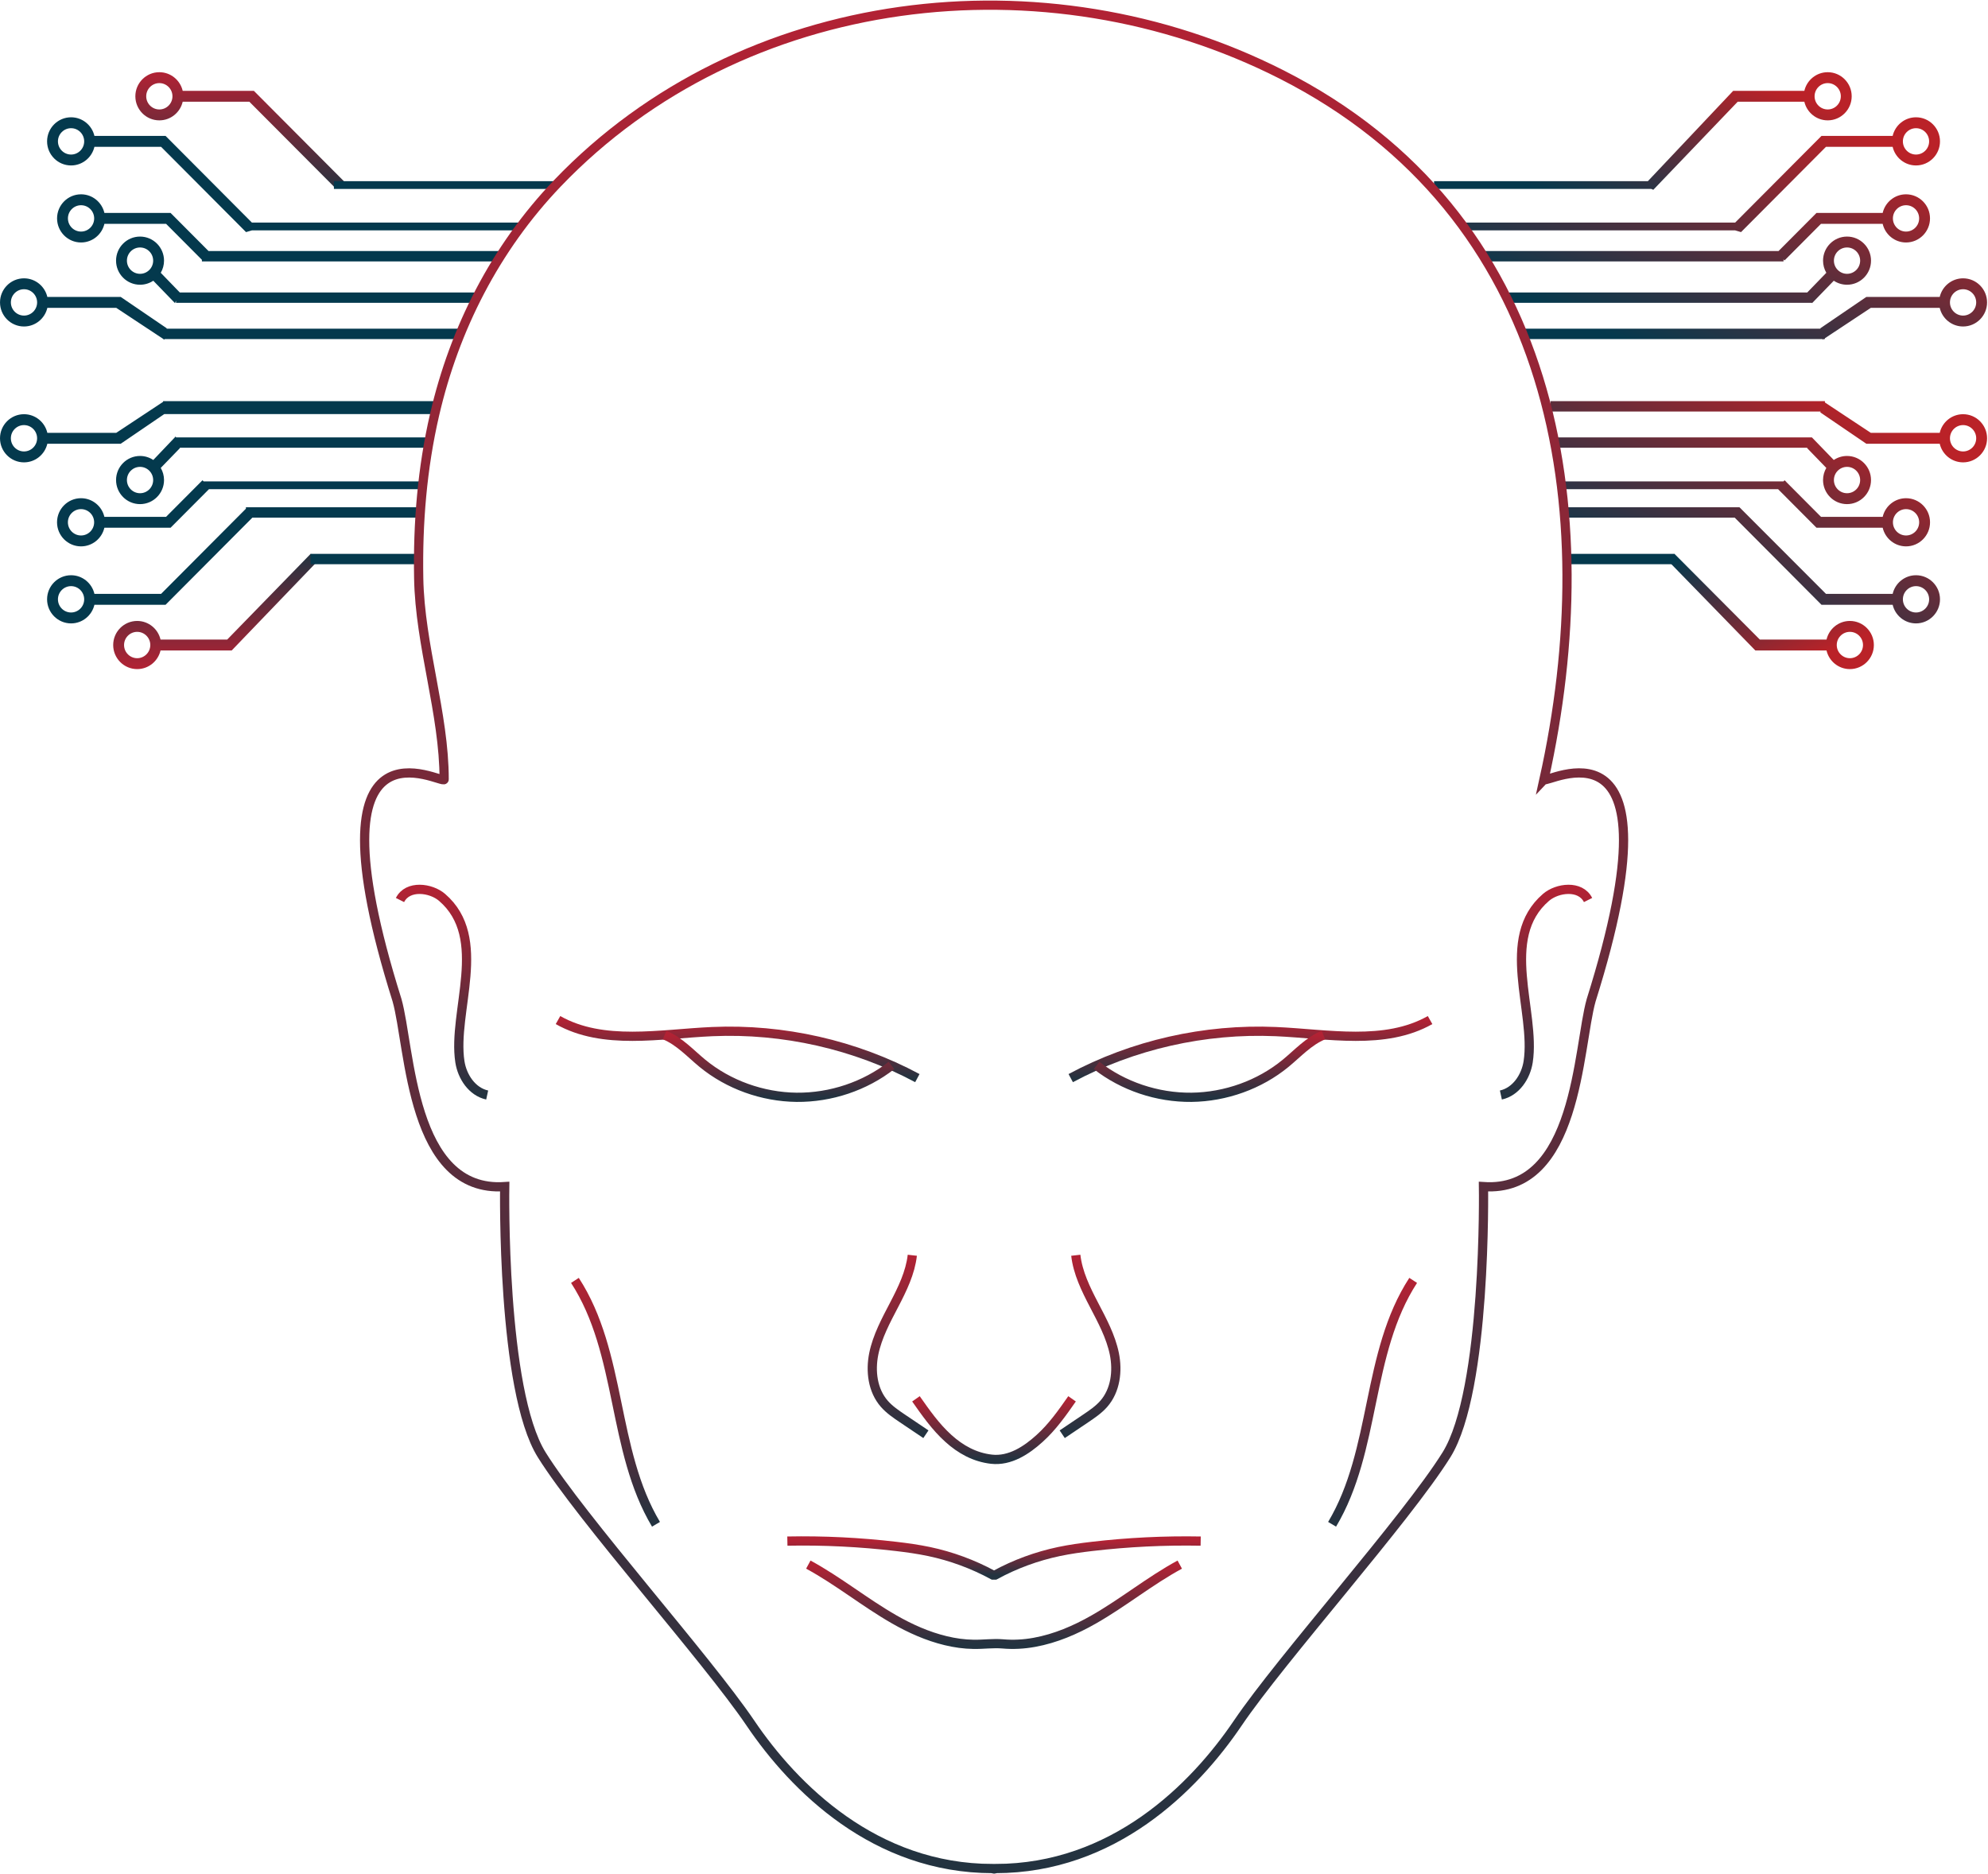 <svg width="768" height="724" viewBox="0 0 768 724" fill="none" xmlns="http://www.w3.org/2000/svg">
<path fill-rule="evenodd" clip-rule="evenodd" d="M36.477 56.73H62.233L95.048 89.678C95.813 89.427 96.587 89.201 97.368 89.001H201V86.001H97.318L63.97 52.516H36.477C35.524 48.395 31.843 45.318 27.455 45.318C22.347 45.318 18.19 49.49 18.19 54.623C18.19 59.755 22.347 63.927 27.455 63.927C31.843 63.927 35.524 60.847 36.477 56.73ZM22.386 54.623C22.386 51.816 24.66 49.532 27.455 49.532C30.25 49.532 32.524 51.816 32.524 54.623C32.524 57.43 30.25 59.713 27.455 59.713C24.66 59.713 22.386 57.43 22.386 54.623ZM80.566 97.001H194V101.001H78V100.382L64.164 86.488H40.334C39.381 90.606 35.7 93.686 31.311 93.686C26.204 93.686 22.046 89.514 22.046 84.381C22.046 79.249 26.201 75.077 31.311 75.077C35.7 75.077 39.381 78.157 40.334 82.274H65.901L80.566 97.001ZM31.311 79.294C28.516 79.294 26.242 81.578 26.242 84.385C26.242 87.192 28.516 89.475 31.311 89.475C34.107 89.475 36.381 87.192 36.381 84.385C36.381 81.578 34.107 79.294 31.311 79.294ZM44.916 118.95H18.293C17.34 123.068 13.659 126.148 9.271 126.148C4.163 126.148 0.005 121.976 0.005 116.843C0.005 111.711 4.16 107.539 9.271 107.539C13.659 107.539 17.34 110.619 18.293 114.737H46.653L64.413 126.838C64.399 126.892 64.386 126.946 64.373 127.001H177V131.001H63.544C63.529 131.083 63.515 131.165 63.501 131.248L63.127 131.001H63V130.916L44.916 118.95ZM9.271 111.753C6.476 111.753 4.202 114.036 4.202 116.843C4.202 119.65 6.476 121.934 9.271 121.934C12.066 121.934 14.34 119.65 14.34 116.843C14.34 114.036 12.066 111.753 9.271 111.753ZM54.102 91.407C59.209 91.407 63.367 95.579 63.367 100.711C63.367 102.42 62.903 104.02 62.1 105.397L69.462 113.001H184V117.001H68V116.21C67.866 116.514 67.734 116.819 67.605 117.126L59.216 108.464C57.748 109.444 55.989 110.016 54.098 110.016C48.991 110.016 44.833 105.844 44.833 100.711C44.833 95.579 48.987 91.407 54.098 91.407H54.102ZM54.102 105.799C56.897 105.799 59.171 103.515 59.171 100.708C59.171 97.901 56.897 95.618 54.102 95.618C51.306 95.618 49.032 97.901 49.032 100.708C49.032 103.515 51.306 105.799 54.102 105.799Z" fill="#04394D"/>
<path fill-rule="evenodd" clip-rule="evenodd" d="M9.266 160.038C13.654 160.038 17.335 163.118 18.288 167.235H44.911L63 155.266V155H63.402L63.496 154.938L63.507 155H168V160H63.45L46.648 171.449H18.288C17.335 175.566 13.654 178.646 9.266 178.646C4.158 178.646 0.001 174.474 0.001 169.342C0.001 164.21 4.155 160.038 9.266 160.038ZM9.266 174.429C12.061 174.429 14.335 172.146 14.335 169.339C14.335 166.532 12.061 164.248 9.266 164.248C6.471 164.248 4.197 166.532 4.197 169.339C4.197 172.146 6.471 174.429 9.266 174.429ZM63.367 185.478C63.367 183.769 62.903 182.17 62.1 180.792H62.103L69.51 173.142C69.487 173.095 69.463 173.048 69.44 173H166V169H68.01C67.964 168.879 67.917 168.761 67.868 168.645L59.218 177.725C57.75 176.745 55.991 176.173 54.101 176.173C48.99 176.173 44.836 180.345 44.836 185.478C44.836 190.61 48.99 194.782 54.101 194.782C59.212 194.782 63.367 190.607 63.367 185.478ZM49.032 185.478C49.032 182.671 51.306 180.387 54.101 180.387C56.897 180.387 59.17 182.671 59.17 185.478C59.17 188.285 56.897 190.568 54.101 190.568C51.306 190.568 49.032 188.285 49.032 185.478ZM65.892 203.908L80.738 189H163V186H78.658C78.515 185.853 78.373 185.705 78.231 185.556L64.152 199.694H40.322C39.369 195.577 35.688 192.497 31.299 192.497C26.189 192.497 22.034 196.669 22.034 201.801C22.034 206.933 26.192 211.105 31.299 211.105C35.688 211.105 39.369 208.025 40.322 203.908H65.892ZM26.23 201.804C26.23 198.997 28.504 196.714 31.299 196.714C34.095 196.714 36.369 198.997 36.369 201.804C36.369 204.611 34.095 206.895 31.299 206.895C28.504 206.895 26.23 204.611 26.23 201.804ZM36.477 233.669H63.969L97.497 200H162V196H95V196.55L62.233 229.455H36.477C35.524 225.337 31.842 222.257 27.454 222.257C22.343 222.257 18.189 226.429 18.189 231.562C18.189 236.694 22.347 240.866 27.454 240.866C31.842 240.866 35.524 237.786 36.477 233.669ZM22.385 231.562C22.385 228.755 24.659 226.471 27.454 226.471C30.25 226.471 32.524 228.755 32.524 231.562C32.524 234.369 30.25 236.652 27.454 236.652C24.659 236.652 22.385 234.369 22.385 231.562Z" fill="#04394D"/>
<path d="M87.772 247.116H62.016C61.063 242.999 57.382 239.919 52.994 239.919C47.886 239.919 43.728 244.091 43.728 249.223C43.728 254.355 47.886 258.527 52.994 258.527C57.382 258.527 61.063 255.451 62.016 251.33H89.509L122.5 217C120.894 216.705 121.544 214.507 120 214L87.772 247.116ZM52.994 254.314C50.199 254.314 47.925 252.03 47.925 249.223C47.925 246.416 50.199 244.133 52.994 244.133C55.789 244.133 58.063 246.416 58.063 249.223C58.063 252.03 55.789 254.314 52.994 254.314Z" fill="url(#paint0_linear_5279_12879)"/>
<path d="M163 214H120V218H163V214Z" fill="#04394D"/>
<path d="M96.333 39.308H70.578C69.624 43.425 65.943 46.505 61.555 46.505C56.447 46.505 52.29 42.333 52.29 37.201C52.29 32.069 56.447 27.896 61.555 27.896C65.943 27.896 69.624 30.973 70.578 35.094H98.07L133.878 71.049C132.273 71.344 130.693 71.749 129.148 72.256L96.333 39.308ZM61.555 32.11C58.76 32.11 56.486 34.394 56.486 37.201C56.486 40.008 58.76 42.291 61.555 42.291C64.35 42.291 66.624 40.008 66.624 37.201C66.624 34.394 64.35 32.11 61.555 32.11Z" fill="url(#paint1_linear_5279_12879)"/>
<path d="M214 70H129V73H214V70Z" fill="#04394D"/>
<path fill-rule="evenodd" clip-rule="evenodd" d="M731.164 56.73H705.408L672.594 89.678C671.829 89.427 671.055 89.201 670.274 89.001H566V86.001H670.323L703.671 52.516H731.164C732.117 48.395 735.798 45.318 740.186 45.318C745.294 45.318 749.452 49.49 749.452 54.623C749.452 59.755 745.294 63.927 740.186 63.927C735.798 63.927 732.117 60.847 731.164 56.73ZM745.255 54.623C745.255 51.816 742.982 49.532 740.186 49.532C737.391 49.532 735.117 51.816 735.117 54.623C735.117 57.43 737.391 59.713 740.186 59.713C742.982 59.713 745.255 57.43 745.255 54.623ZM689.4 100.626L689.401 100.625L689.403 100.626H689.4ZM689 100.207V101.001H573V97.001H687.077L701.742 82.275H727.309C728.262 78.157 731.943 75.077 736.331 75.077C741.442 75.077 745.597 79.249 745.597 84.382C745.597 89.514 741.439 93.686 736.331 93.686C731.943 93.686 728.262 90.606 727.309 86.488H703.478L689.401 100.625C689.268 100.485 689.134 100.345 689 100.207ZM736.331 79.294C739.127 79.294 741.401 81.578 741.401 84.385C741.401 87.192 739.127 89.475 736.331 89.475C733.536 89.475 731.262 87.192 731.262 84.385C731.262 81.578 733.536 79.294 736.331 79.294ZM722.727 118.951H749.349C750.303 123.068 753.984 126.148 758.372 126.148C763.48 126.148 767.637 121.976 767.637 116.844C767.637 111.711 763.483 107.539 758.372 107.539C753.984 107.539 750.303 110.62 749.349 114.737H720.99L703.23 126.839C703.243 126.893 703.256 126.947 703.269 127.001H589V131.001H704.099C704.113 131.083 704.128 131.166 704.142 131.248L704.515 131.001H705V130.68L722.727 118.951ZM758.372 111.753C761.167 111.753 763.441 114.037 763.441 116.844C763.441 119.651 761.167 121.934 758.372 121.934C755.577 121.934 753.303 119.651 753.303 116.844C753.303 114.037 755.577 111.753 758.372 111.753ZM713.541 91.407C708.434 91.407 704.276 95.579 704.276 100.712C704.276 102.42 704.739 104.02 705.542 105.398L698.18 113.001H583V117.001H699.985C700.003 117.043 700.02 117.085 700.038 117.127L708.427 108.465C709.895 109.444 711.654 110.016 713.544 110.016C718.652 110.016 722.81 105.844 722.81 100.712C722.81 95.579 718.655 91.407 713.544 91.407H713.541ZM713.541 105.799C710.746 105.799 708.472 103.516 708.472 100.709C708.472 97.901 710.746 95.618 713.541 95.618C716.336 95.618 718.61 97.901 718.61 100.709C718.61 103.516 716.336 105.799 713.541 105.799Z" fill="url(#paint2_linear_5279_12879)"/>
<path fill-rule="evenodd" clip-rule="evenodd" d="M758.375 160.038C753.987 160.038 750.305 163.118 749.352 167.235H722.73L705 155.504V155H704.239L704.145 154.938L704.134 155H599V159H703.316C703.288 159.116 703.261 159.232 703.233 159.347L720.993 171.449H749.352C750.305 175.566 753.987 178.646 758.375 178.646C763.482 178.646 767.64 174.474 767.64 169.342C767.64 164.21 763.486 160.038 758.375 160.038ZM758.375 174.429C755.579 174.429 753.305 172.146 753.305 169.339C753.305 166.532 755.579 164.248 758.375 164.248C761.17 164.248 763.444 166.532 763.444 169.339C763.444 172.146 761.17 174.429 758.375 174.429ZM704.274 185.478C704.274 183.769 704.738 182.17 705.541 180.792H705.537L698.13 173.141L698.203 173H601V169H700V169.141L700.033 169.063L708.422 177.725C709.89 176.745 711.649 176.173 713.54 176.173C718.65 176.173 722.805 180.345 722.805 185.478C722.805 190.61 718.65 194.782 713.54 194.782C708.429 194.782 704.274 190.607 704.274 185.478ZM718.609 185.478C718.609 182.671 716.335 180.387 713.54 180.387C710.744 180.387 708.47 182.671 708.47 185.478C708.47 188.285 710.744 190.568 713.54 190.568C716.335 190.568 718.609 188.285 718.609 185.478ZM701.748 203.908L686.903 189H604V186H688.983C689.126 185.853 689.268 185.705 689.409 185.556L689.851 186H690V186.149L703.488 199.694H727.319C728.272 195.577 731.953 192.497 736.341 192.497C741.452 192.497 745.607 196.669 745.607 201.801C745.607 206.933 741.449 211.105 736.341 211.105C731.953 211.105 728.272 208.025 727.319 203.908H701.748ZM741.41 201.804C741.41 198.997 739.136 196.714 736.341 196.714C733.546 196.714 731.272 198.997 731.272 201.804C731.272 204.611 733.546 206.895 736.341 206.895C739.136 206.895 741.41 204.611 741.41 201.804ZM731.168 233.669H703.675L670.147 200H604V196H672V196.001C672 196.001 672 196.001 672 196.001L705.412 229.455H731.168C732.121 225.337 735.802 222.257 740.19 222.257C745.301 222.257 749.456 226.429 749.456 231.562C749.456 236.694 745.298 240.866 740.19 240.866C735.802 240.866 732.121 237.786 731.168 233.669ZM745.259 231.562C745.259 228.755 742.985 226.471 740.19 226.471C737.395 226.471 735.121 228.755 735.121 231.562C735.121 234.369 737.395 236.652 740.19 236.652C742.985 236.652 745.259 234.369 745.259 231.562Z" fill="url(#paint3_linear_5279_12879)"/>
<path d="M604 214H647V218H604V214Z" fill="#04394D"/>
<path d="M679.863 247.116H705.619C706.572 242.999 710.253 239.919 714.641 239.919C719.749 239.919 723.907 244.091 723.907 249.223C723.907 254.355 719.749 258.527 714.641 258.527C710.253 258.527 706.572 255.451 705.619 251.33H678.126L643.609 215.86C645.215 215.565 645.504 214.675 647.049 214.167L679.863 247.116ZM714.641 254.314C717.437 254.314 719.711 252.03 719.711 249.223C719.711 246.416 717.437 244.133 714.641 244.133C711.846 244.133 709.572 246.416 709.572 249.223C709.572 252.03 711.846 254.314 714.641 254.314Z" fill="url(#paint4_linear_5279_12879)"/>
<path fill-rule="evenodd" clip-rule="evenodd" d="M697.053 39.308H671.297L638.705 73.328C638.414 73.233 638.164 73.121 637.938 73H554V70H636.602L669.56 35.094H697.053C698.006 30.973 701.687 27.896 706.075 27.896C711.183 27.896 715.341 32.069 715.341 37.201C715.341 42.333 711.183 46.505 706.075 46.505C701.687 46.505 698.006 43.425 697.053 39.308ZM711.144 37.201C711.144 34.394 708.87 32.11 706.075 32.11C703.28 32.11 701.006 34.394 701.006 37.201C701.006 40.008 703.28 42.291 706.075 42.291C708.87 42.291 711.144 40.008 711.144 37.201Z" fill="url(#paint5_linear_5279_12879)"/>
<path d="M215.566 394.129C233.026 404.005 254.921 399.485 275.166 398.585C302.63 397.385 330.395 403.684 354.389 416.559" stroke="url(#paint6_linear_5279_12879)" stroke-width="3.563" stroke-miterlimit="10"/>
<path d="M344.396 411.654C334.156 419.666 320.959 424.101 307.741 423.972C294.544 423.822 281.433 419.109 271.386 410.861C266.673 406.984 262.452 402.271 256.754 399.914" stroke="url(#paint7_linear_5279_12879)" stroke-width="3.563" stroke-miterlimit="10"/>
<path d="M352.443 485.002C351.672 491.772 348.587 498.07 345.417 504.154C342.246 510.238 338.925 516.387 337.554 523.071C336.205 529.755 337.083 537.21 341.646 542.416C343.617 544.665 346.145 546.379 348.652 548.072C351.672 550.107 354.671 552.121 357.692 554.156" stroke="url(#paint8_linear_5279_12879)" stroke-width="3.563" stroke-miterlimit="10"/>
<path d="M353.848 540.473C357.64 545.871 361.453 551.334 366.402 555.79C371.072 560.011 376.556 563.074 383.005 563.802C390.181 564.617 396.608 560.31 401.6 555.79C406.549 551.334 410.383 545.871 414.154 540.473" stroke="url(#paint9_linear_5279_12879)" stroke-width="3.563" stroke-miterlimit="10"/>
<path d="M312.27 604.527C323.838 610.804 334.035 619.159 345.454 625.693C351.667 629.25 358.308 632.228 365.335 633.92C368.87 634.777 372.49 635.291 376.132 635.334C379.945 635.398 383.587 634.841 387.401 635.162C391.471 635.527 395.563 635.291 399.59 634.563C407.753 633.084 415.465 629.764 422.577 625.693C433.996 619.181 444.193 610.804 455.762 604.527" stroke="url(#paint10_linear_5279_12879)" stroke-width="3.563" stroke-miterlimit="10"/>
<path d="M222.102 494.713C240.376 522.842 236.262 560.204 253.422 588.953" stroke="url(#paint11_linear_5279_12879)" stroke-width="3.563" stroke-miterlimit="10"/>
<path d="M154.527 347.745C157.505 341.832 166.46 343.01 170.766 346.716C189.061 362.441 174.687 390.805 177.664 410.236C178.543 415.977 182.335 421.804 188.205 423.09" stroke="url(#paint12_linear_5279_12879)" stroke-width="3.563" stroke-miterlimit="10"/>
<path d="M596.469 301.172C619.692 196.391 601.353 82.72 495.094 28.776C403.725 -17.605 286.776 -3.808 215.393 70.766C191.357 95.874 175.568 127.023 167.898 160.208C163.1 180.902 161.364 202.197 161.75 223.363C162.2 249.371 171.605 275.7 171.583 301.151C171.583 303.657 116.975 270.687 153.373 386.436C158.579 404.796 158.579 460.989 194.977 458.483C194.977 458.483 193.67 537.148 209.288 562.128C224.884 587.107 273 640.794 289.903 665.773C306.806 690.753 338.02 721.966 383.523 721.966C383.801 722.223 384.272 722.223 384.551 721.966C430.054 721.966 461.267 690.753 478.17 665.773C495.073 640.794 543.189 587.107 558.786 562.128C574.382 537.148 573.096 458.483 573.096 458.483C609.494 460.989 609.494 404.775 614.7 386.436C651.098 270.687 596.49 303.636 596.49 301.151L596.469 301.172Z" stroke="url(#paint13_linear_5279_12879)" stroke-width="3.563" stroke-miterlimit="10"/>
<path d="M552.463 394.129C535.003 404.005 513.108 399.485 492.864 398.585C465.399 397.385 437.635 403.684 413.641 416.559" stroke="url(#paint14_linear_5279_12879)" stroke-width="3.563" stroke-miterlimit="10"/>
<path d="M423.625 411.654C433.865 419.666 447.062 424.101 460.28 423.972C473.477 423.822 486.588 419.109 496.635 410.861C501.348 406.984 505.569 402.271 511.267 399.914" stroke="url(#paint15_linear_5279_12879)" stroke-width="3.563" stroke-miterlimit="10"/>
<path d="M415.6 485.002C416.372 491.772 419.456 498.07 422.627 504.154C425.798 510.238 429.118 516.387 430.489 523.071C431.839 529.755 430.961 537.21 426.398 542.416C424.427 544.665 421.899 546.379 419.392 548.072C416.371 550.107 413.372 552.121 410.352 554.156" stroke="url(#paint16_linear_5279_12879)" stroke-width="3.563" stroke-miterlimit="10"/>
<path d="M463.843 595.444C449.81 595.187 435.757 595.872 421.832 597.501C417.569 597.993 413.327 598.593 409.128 599.472C400.494 601.293 392.139 604.356 384.448 608.555H383.57C375.879 604.377 367.524 601.293 358.891 599.472C354.692 598.593 350.45 597.993 346.187 597.501C332.262 595.872 318.208 595.165 304.176 595.444" stroke="url(#paint17_linear_5279_12879)" stroke-width="3.563" stroke-miterlimit="10"/>
<path d="M545.934 494.713C527.66 522.842 531.773 560.204 514.613 588.953" stroke="url(#paint18_linear_5279_12879)" stroke-width="3.563" stroke-miterlimit="10"/>
<path d="M613.498 347.745C610.52 341.832 601.565 343.01 597.259 346.716C578.963 362.441 593.338 390.805 590.361 410.236C589.482 415.977 585.69 421.804 579.82 423.09" stroke="url(#paint19_linear_5279_12879)" stroke-width="3.563" stroke-miterlimit="10"/>
<defs>
<linearGradient id="paint0_linear_5279_12879" x1="83.114" y1="258.527" x2="83.114" y2="214" gradientUnits="userSpaceOnUse">
<stop stop-color="#B22234"/>
<stop offset="1" stop-color="#233340"/>
</linearGradient>
<linearGradient id="paint1_linear_5279_12879" x1="107.85" y1="27.896" x2="107.85" y2="74.988" gradientUnits="userSpaceOnUse">
<stop stop-color="#B22234"/>
<stop offset="1" stop-color="#233340"/>
</linearGradient>
<linearGradient id="paint2_linear_5279_12879" x1="764.635" y1="62.578" x2="717.395" y2="171.075" gradientUnits="userSpaceOnUse">
<stop offset="0.078" stop-color="#BA2228"/>
<stop offset="1" stop-color="#04394D"/>
</linearGradient>
<linearGradient id="paint3_linear_5279_12879" x1="765.195" y1="172.196" x2="711.531" y2="272.568" gradientUnits="userSpaceOnUse">
<stop offset="0.078" stop-color="#BA2228"/>
<stop offset="1" stop-color="#04394D"/>
</linearGradient>
<linearGradient id="paint4_linear_5279_12879" x1="722.389" y1="249.618" x2="697.656" y2="193.984" gradientUnits="userSpaceOnUse">
<stop offset="0.078" stop-color="#BA2228"/>
<stop offset="1" stop-color="#04394D"/>
</linearGradient>
<linearGradient id="paint5_linear_5279_12879" x1="713.016" y1="37.7" x2="691.764" y2="104.227" gradientUnits="userSpaceOnUse">
<stop offset="0.078" stop-color="#BA2228"/>
<stop offset="1" stop-color="#04394D"/>
</linearGradient>
<linearGradient id="paint6_linear_5279_12879" x1="284.977" y1="394.129" x2="284.977" y2="416.559" gradientUnits="userSpaceOnUse">
<stop stop-color="#B22234"/>
<stop offset="1" stop-color="#233340"/>
</linearGradient>
<linearGradient id="paint7_linear_5279_12879" x1="300.575" y1="399.914" x2="300.575" y2="423.975" gradientUnits="userSpaceOnUse">
<stop stop-color="#B22234"/>
<stop offset="1" stop-color="#233340"/>
</linearGradient>
<linearGradient id="paint8_linear_5279_12879" x1="347.334" y1="485.002" x2="347.334" y2="554.156" gradientUnits="userSpaceOnUse">
<stop stop-color="#B22234"/>
<stop offset="1" stop-color="#233340"/>
</linearGradient>
<linearGradient id="paint9_linear_5279_12879" x1="384.001" y1="540.473" x2="384.001" y2="563.902" gradientUnits="userSpaceOnUse">
<stop stop-color="#B22234"/>
<stop offset="1" stop-color="#233340"/>
</linearGradient>
<linearGradient id="paint10_linear_5279_12879" x1="384.016" y1="604.527" x2="384.016" y2="635.339" gradientUnits="userSpaceOnUse">
<stop stop-color="#B22234"/>
<stop offset="1" stop-color="#233340"/>
</linearGradient>
<linearGradient id="paint11_linear_5279_12879" x1="237.762" y1="494.713" x2="237.762" y2="588.953" gradientUnits="userSpaceOnUse">
<stop stop-color="#B22234"/>
<stop offset="1" stop-color="#233340"/>
</linearGradient>
<linearGradient id="paint12_linear_5279_12879" x1="171.366" y1="343.623" x2="171.366" y2="423.09" gradientUnits="userSpaceOnUse">
<stop stop-color="#B22234"/>
<stop offset="1" stop-color="#233340"/>
</linearGradient>
<linearGradient id="paint13_linear_5279_12879" x1="384.037" y1="2" x2="384.037" y2="722.159" gradientUnits="userSpaceOnUse">
<stop stop-color="#B22234"/>
<stop offset="1" stop-color="#233340"/>
</linearGradient>
<linearGradient id="paint14_linear_5279_12879" x1="483.052" y1="394.129" x2="483.052" y2="416.559" gradientUnits="userSpaceOnUse">
<stop stop-color="#B22234"/>
<stop offset="1" stop-color="#233340"/>
</linearGradient>
<linearGradient id="paint15_linear_5279_12879" x1="467.446" y1="399.914" x2="467.446" y2="423.975" gradientUnits="userSpaceOnUse">
<stop stop-color="#B22234"/>
<stop offset="1" stop-color="#233340"/>
</linearGradient>
<linearGradient id="paint16_linear_5279_12879" x1="420.709" y1="485.002" x2="420.709" y2="554.156" gradientUnits="userSpaceOnUse">
<stop stop-color="#B22234"/>
<stop offset="1" stop-color="#233340"/>
</linearGradient>
<linearGradient id="paint17_linear_5279_12879" x1="384.009" y1="595.385" x2="384.009" y2="608.555" gradientUnits="userSpaceOnUse">
<stop stop-color="#B22234"/>
<stop offset="1" stop-color="#233340"/>
</linearGradient>
<linearGradient id="paint18_linear_5279_12879" x1="530.274" y1="494.713" x2="530.274" y2="588.953" gradientUnits="userSpaceOnUse">
<stop stop-color="#B22234"/>
<stop offset="1" stop-color="#233340"/>
</linearGradient>
<linearGradient id="paint19_linear_5279_12879" x1="596.659" y1="343.623" x2="596.659" y2="423.09" gradientUnits="userSpaceOnUse">
<stop stop-color="#B22234"/>
<stop offset="1" stop-color="#233340"/>
</linearGradient>
</defs>
</svg>
